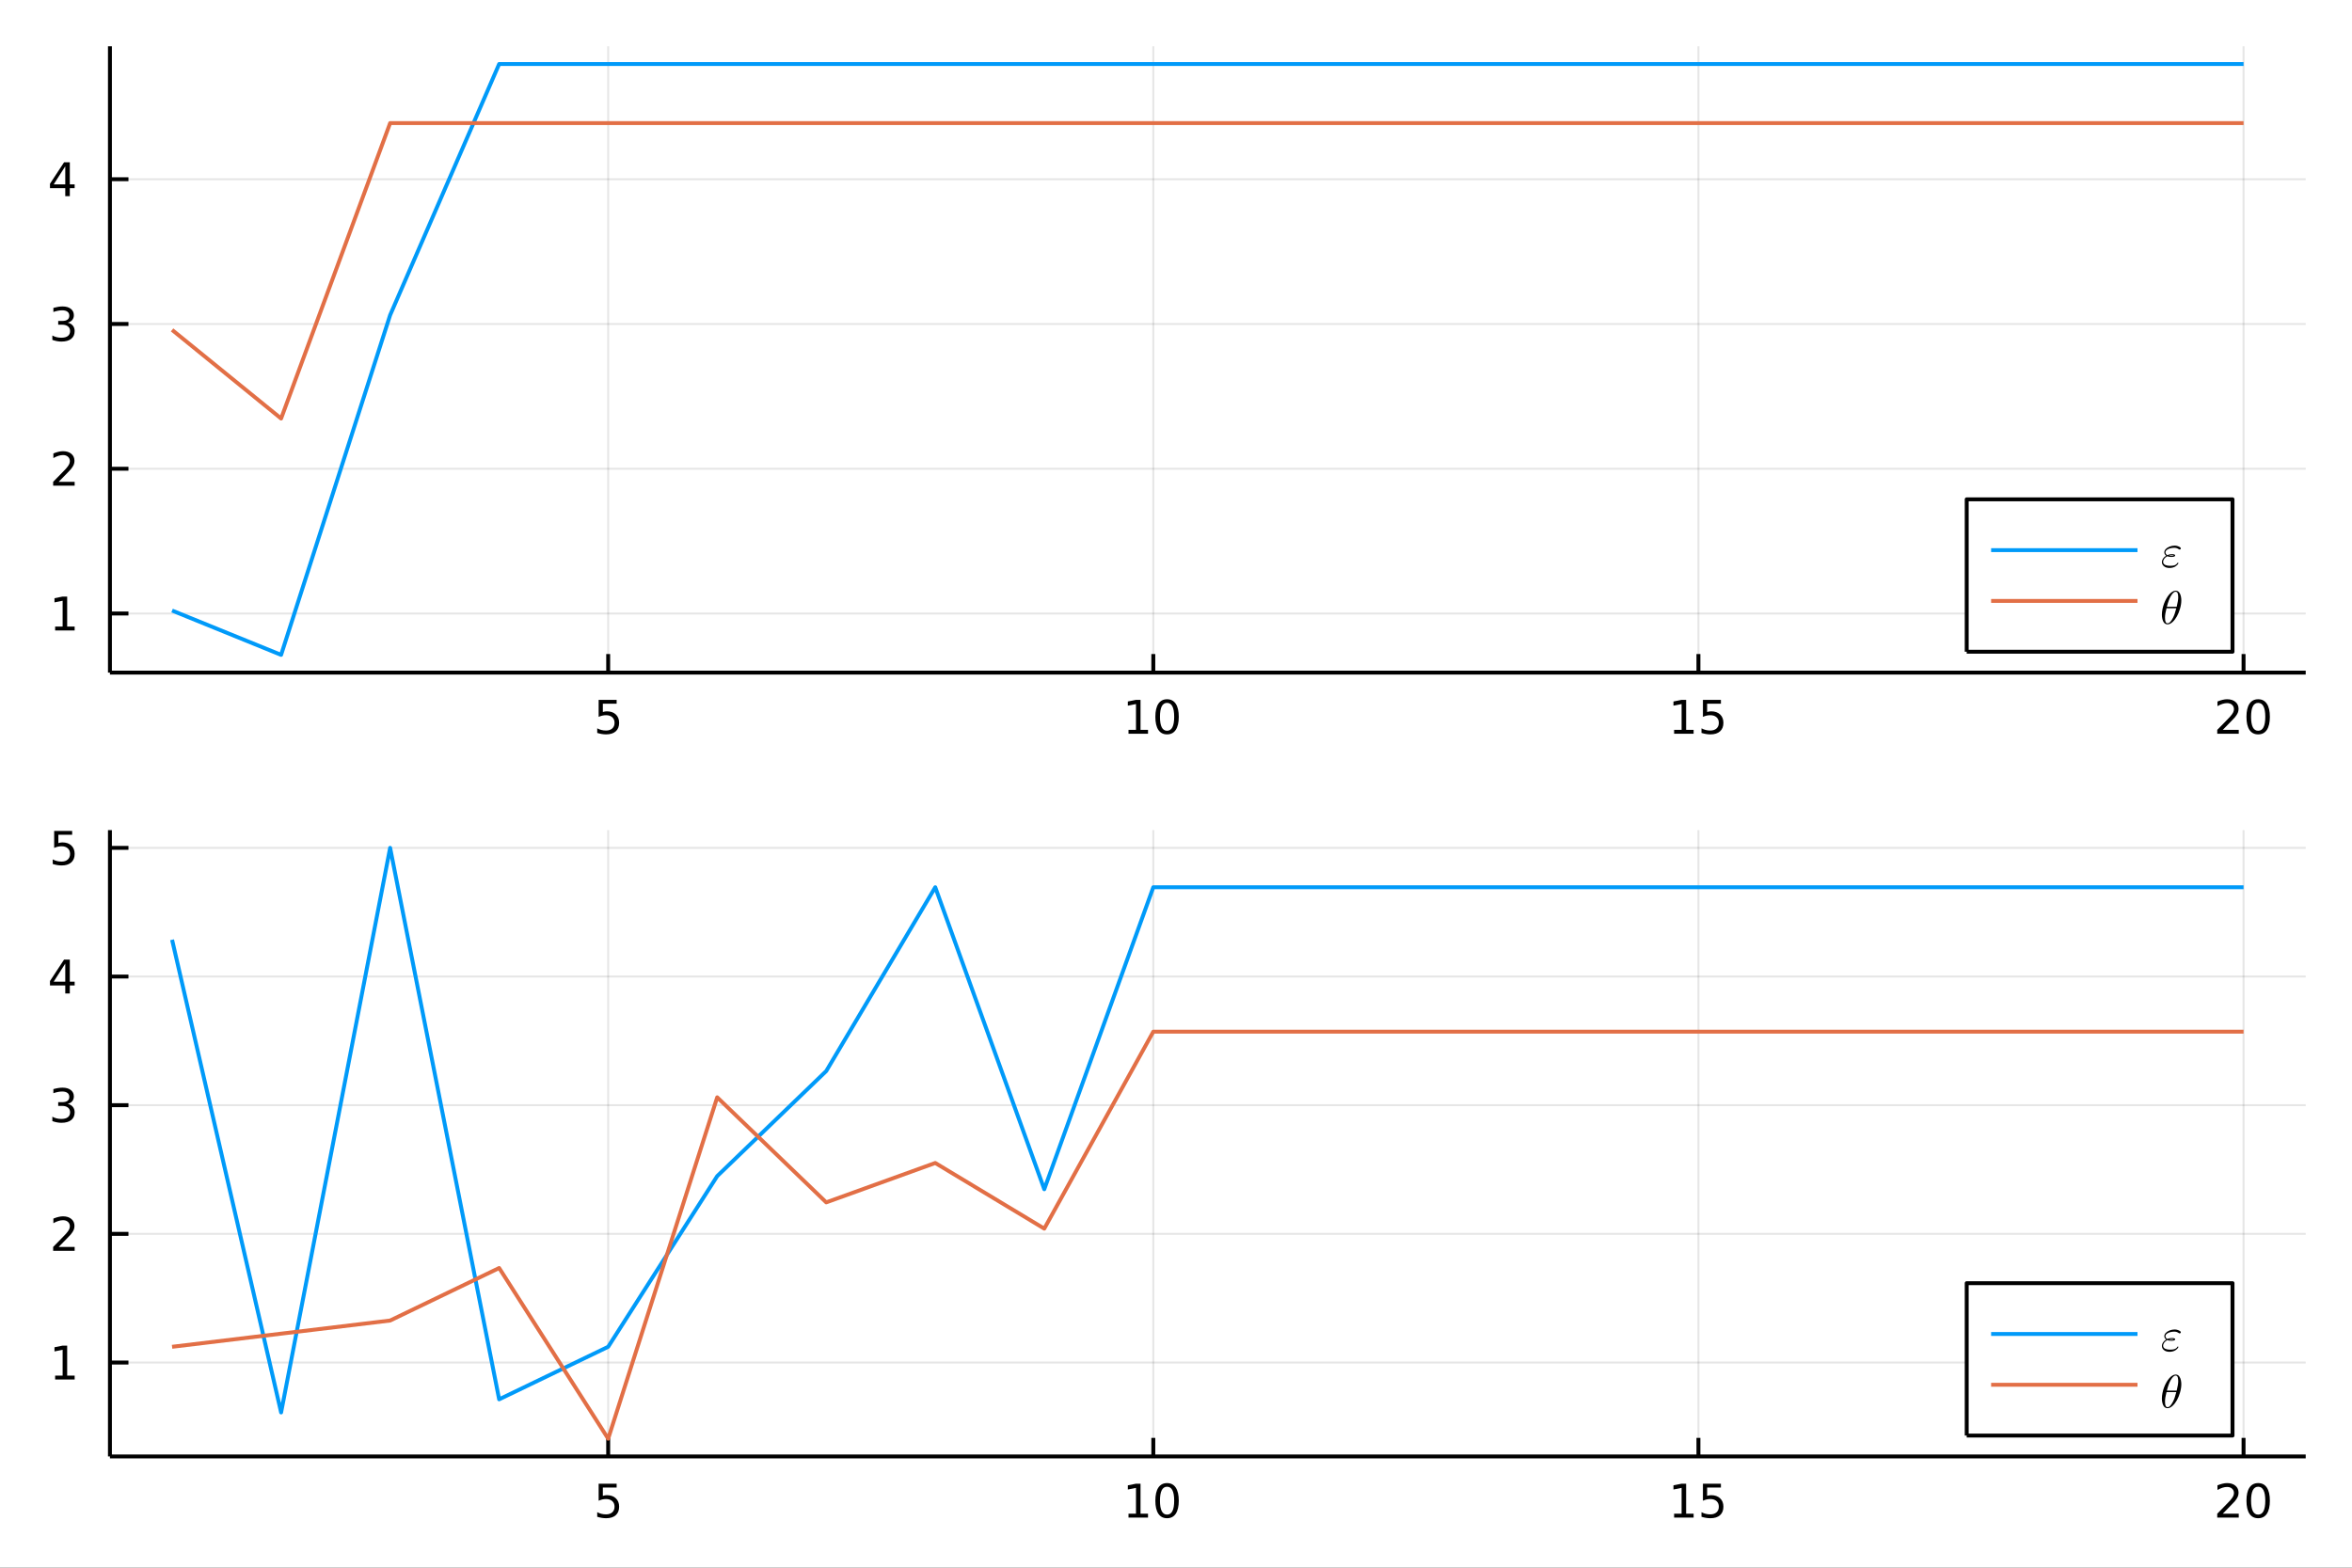 <?xml version="1.0" encoding="utf-8"?>
<svg xmlns="http://www.w3.org/2000/svg" xmlns:xlink="http://www.w3.org/1999/xlink" width="600" height="400" viewBox="0 0 2400 1600">
<rect x="0" y="0" width="2400" height="1600" fill="#333333" stroke="none"/>
<defs>
  <clipPath id="clip820">
    <rect x="0" y="0" width="2400" height="1600"/>
  </clipPath>
</defs>
<path clip-path="url(#clip820)" d="
M0 1600 L2400 1600 L2400 0 L0 0  Z
  " fill="#ffffff" fill-rule="evenodd" fill-opacity="1"/>
<defs>
  <clipPath id="clip821">
    <rect x="480" y="0" width="1681" height="1600"/>
  </clipPath>
</defs>
<defs>
  <clipPath id="clip822">
    <rect x="2160" y="47" width="73" height="1377"/>
  </clipPath>
</defs>
<path clip-path="url(#clip820)" d="
M112.177 686.448 L2352.76 686.448 L2352.76 47.244 L112.177 47.244  Z
  " fill="#ffffff" fill-rule="evenodd" fill-opacity="1"/>
<defs>
  <clipPath id="clip823">
    <rect x="112" y="47" width="2242" height="640"/>
  </clipPath>
</defs>
<polyline clip-path="url(#clip823)" style="stroke:#000000; stroke-linecap:butt; stroke-linejoin:round; stroke-width:2; stroke-opacity:0.1; fill:none" points="
  620.591,686.448 620.591,47.244 
  "/>
<polyline clip-path="url(#clip823)" style="stroke:#000000; stroke-linecap:butt; stroke-linejoin:round; stroke-width:2; stroke-opacity:0.1; fill:none" points="
  1176.84,686.448 1176.84,47.244 
  "/>
<polyline clip-path="url(#clip823)" style="stroke:#000000; stroke-linecap:butt; stroke-linejoin:round; stroke-width:2; stroke-opacity:0.1; fill:none" points="
  1733.09,686.448 1733.09,47.244 
  "/>
<polyline clip-path="url(#clip823)" style="stroke:#000000; stroke-linecap:butt; stroke-linejoin:round; stroke-width:2; stroke-opacity:0.1; fill:none" points="
  2289.34,686.448 2289.34,47.244 
  "/>
<polyline clip-path="url(#clip820)" style="stroke:#000000; stroke-linecap:butt; stroke-linejoin:round; stroke-width:4; stroke-opacity:1; fill:none" points="
  112.177,686.448 2352.76,686.448 
  "/>
<polyline clip-path="url(#clip820)" style="stroke:#000000; stroke-linecap:butt; stroke-linejoin:round; stroke-width:4; stroke-opacity:1; fill:none" points="
  620.591,686.448 620.591,667.55 
  "/>
<polyline clip-path="url(#clip820)" style="stroke:#000000; stroke-linecap:butt; stroke-linejoin:round; stroke-width:4; stroke-opacity:1; fill:none" points="
  1176.84,686.448 1176.84,667.55 
  "/>
<polyline clip-path="url(#clip820)" style="stroke:#000000; stroke-linecap:butt; stroke-linejoin:round; stroke-width:4; stroke-opacity:1; fill:none" points="
  1733.09,686.448 1733.09,667.55 
  "/>
<polyline clip-path="url(#clip820)" style="stroke:#000000; stroke-linecap:butt; stroke-linejoin:round; stroke-width:4; stroke-opacity:1; fill:none" points="
  2289.34,686.448 2289.34,667.55 
  "/>
<path clip-path="url(#clip820)" d="M610.868 714.288 L629.225 714.288 L629.225 718.223 L615.151 718.223 L615.151 726.695 Q616.169 726.348 617.188 726.186 Q618.206 726.001 619.225 726.001 Q625.012 726.001 628.391 729.172 Q631.771 732.343 631.771 737.76 Q631.771 743.339 628.299 746.44 Q624.827 749.519 618.507 749.519 Q616.331 749.519 614.063 749.149 Q611.817 748.778 609.41 748.038 L609.41 743.339 Q611.493 744.473 613.716 745.028 Q615.938 745.584 618.415 745.584 Q622.419 745.584 624.757 743.478 Q627.095 741.371 627.095 737.76 Q627.095 734.149 624.757 732.042 Q622.419 729.936 618.415 729.936 Q616.54 729.936 614.665 730.353 Q612.813 730.769 610.868 731.649 L610.868 714.288 Z" fill="#000000" fill-rule="evenodd" fill-opacity="1" /><path clip-path="url(#clip820)" d="M1151.53 744.913 L1159.17 744.913 L1159.17 718.547 L1150.86 720.214 L1150.86 715.955 L1159.12 714.288 L1163.8 714.288 L1163.8 744.913 L1171.44 744.913 L1171.44 748.848 L1151.53 748.848 L1151.53 744.913 Z" fill="#000000" fill-rule="evenodd" fill-opacity="1" /><path clip-path="url(#clip820)" d="M1190.88 717.367 Q1187.27 717.367 1185.44 720.931 Q1183.64 724.473 1183.64 731.603 Q1183.64 738.709 1185.44 742.274 Q1187.27 745.815 1190.88 745.815 Q1194.51 745.815 1196.32 742.274 Q1198.15 738.709 1198.15 731.603 Q1198.15 724.473 1196.32 720.931 Q1194.51 717.367 1190.88 717.367 M1190.88 713.663 Q1196.69 713.663 1199.75 718.269 Q1202.83 722.853 1202.83 731.603 Q1202.83 740.329 1199.75 744.936 Q1196.69 749.519 1190.88 749.519 Q1185.07 749.519 1181.99 744.936 Q1178.94 740.329 1178.94 731.603 Q1178.94 722.853 1181.99 718.269 Q1185.07 713.663 1190.88 713.663 Z" fill="#000000" fill-rule="evenodd" fill-opacity="1" /><path clip-path="url(#clip820)" d="M1708.28 744.913 L1715.92 744.913 L1715.92 718.547 L1707.61 720.214 L1707.61 715.955 L1715.87 714.288 L1720.55 714.288 L1720.55 744.913 L1728.18 744.913 L1728.18 748.848 L1708.28 748.848 L1708.28 744.913 Z" fill="#000000" fill-rule="evenodd" fill-opacity="1" /><path clip-path="url(#clip820)" d="M1737.68 714.288 L1756.03 714.288 L1756.03 718.223 L1741.96 718.223 L1741.96 726.695 Q1742.98 726.348 1744 726.186 Q1745.01 726.001 1746.03 726.001 Q1751.82 726.001 1755.2 729.172 Q1758.58 732.343 1758.58 737.76 Q1758.58 743.339 1755.11 746.44 Q1751.63 749.519 1745.31 749.519 Q1743.14 749.519 1740.87 749.149 Q1738.62 748.778 1736.22 748.038 L1736.22 743.339 Q1738.3 744.473 1740.52 745.028 Q1742.75 745.584 1745.22 745.584 Q1749.23 745.584 1751.56 743.478 Q1753.9 741.371 1753.9 737.76 Q1753.9 734.149 1751.56 732.042 Q1749.23 729.936 1745.22 729.936 Q1743.35 729.936 1741.47 730.353 Q1739.62 730.769 1737.68 731.649 L1737.68 714.288 Z" fill="#000000" fill-rule="evenodd" fill-opacity="1" /><path clip-path="url(#clip820)" d="M2268.12 744.913 L2284.44 744.913 L2284.44 748.848 L2262.49 748.848 L2262.49 744.913 Q2265.15 742.158 2269.74 737.528 Q2274.34 732.876 2275.52 731.533 Q2277.77 729.01 2278.65 727.274 Q2279.55 725.515 2279.55 723.825 Q2279.55 721.07 2277.61 719.334 Q2275.69 717.598 2272.58 717.598 Q2270.39 717.598 2267.93 718.362 Q2265.5 719.126 2262.72 720.677 L2262.72 715.955 Q2265.55 714.82 2268 714.242 Q2270.45 713.663 2272.49 713.663 Q2277.86 713.663 2281.06 716.348 Q2284.25 719.033 2284.25 723.524 Q2284.25 725.654 2283.44 727.575 Q2282.65 729.473 2280.55 732.066 Q2279.97 732.737 2276.87 735.954 Q2273.76 739.149 2268.12 744.913 Z" fill="#000000" fill-rule="evenodd" fill-opacity="1" /><path clip-path="url(#clip820)" d="M2304.25 717.367 Q2300.64 717.367 2298.81 720.931 Q2297.01 724.473 2297.01 731.603 Q2297.01 738.709 2298.81 742.274 Q2300.64 745.815 2304.25 745.815 Q2307.88 745.815 2309.69 742.274 Q2311.52 738.709 2311.52 731.603 Q2311.52 724.473 2309.69 720.931 Q2307.88 717.367 2304.25 717.367 M2304.25 713.663 Q2310.06 713.663 2313.12 718.269 Q2316.2 722.853 2316.2 731.603 Q2316.2 740.329 2313.12 744.936 Q2310.06 749.519 2304.25 749.519 Q2298.44 749.519 2295.36 744.936 Q2292.31 740.329 2292.31 731.603 Q2292.31 722.853 2295.36 718.269 Q2298.44 713.663 2304.25 713.663 Z" fill="#000000" fill-rule="evenodd" fill-opacity="1" /><polyline clip-path="url(#clip823)" style="stroke:#000000; stroke-linecap:butt; stroke-linejoin:round; stroke-width:2; stroke-opacity:0.1; fill:none" points="
  112.177,626.146 2352.76,626.146 
  "/>
<polyline clip-path="url(#clip823)" style="stroke:#000000; stroke-linecap:butt; stroke-linejoin:round; stroke-width:2; stroke-opacity:0.1; fill:none" points="
  112.177,478.405 2352.76,478.405 
  "/>
<polyline clip-path="url(#clip823)" style="stroke:#000000; stroke-linecap:butt; stroke-linejoin:round; stroke-width:2; stroke-opacity:0.1; fill:none" points="
  112.177,330.665 2352.76,330.665 
  "/>
<polyline clip-path="url(#clip823)" style="stroke:#000000; stroke-linecap:butt; stroke-linejoin:round; stroke-width:2; stroke-opacity:0.1; fill:none" points="
  112.177,182.924 2352.76,182.924 
  "/>
<polyline clip-path="url(#clip820)" style="stroke:#000000; stroke-linecap:butt; stroke-linejoin:round; stroke-width:4; stroke-opacity:1; fill:none" points="
  112.177,686.448 112.177,47.244 
  "/>
<polyline clip-path="url(#clip820)" style="stroke:#000000; stroke-linecap:butt; stroke-linejoin:round; stroke-width:4; stroke-opacity:1; fill:none" points="
  112.177,626.146 131.075,626.146 
  "/>
<polyline clip-path="url(#clip820)" style="stroke:#000000; stroke-linecap:butt; stroke-linejoin:round; stroke-width:4; stroke-opacity:1; fill:none" points="
  112.177,478.405 131.075,478.405 
  "/>
<polyline clip-path="url(#clip820)" style="stroke:#000000; stroke-linecap:butt; stroke-linejoin:round; stroke-width:4; stroke-opacity:1; fill:none" points="
  112.177,330.665 131.075,330.665 
  "/>
<polyline clip-path="url(#clip820)" style="stroke:#000000; stroke-linecap:butt; stroke-linejoin:round; stroke-width:4; stroke-opacity:1; fill:none" points="
  112.177,182.924 131.075,182.924 
  "/>
<path clip-path="url(#clip820)" d="M56.27 639.49 L63.909 639.49 L63.909 613.125 L55.599 614.792 L55.599 610.532 L63.862 608.866 L68.538 608.866 L68.538 639.49 L76.177 639.49 L76.177 643.426 L56.27 643.426 L56.27 639.49 Z" fill="#000000" fill-rule="evenodd" fill-opacity="1" /><path clip-path="url(#clip820)" d="M59.858 491.75 L76.177 491.75 L76.177 495.685 L54.233 495.685 L54.233 491.75 Q56.895 488.995 61.478 484.366 Q66.085 479.713 67.265 478.37 Q69.51 475.847 70.39 474.111 Q71.293 472.352 71.293 470.662 Q71.293 467.908 69.349 466.171 Q67.427 464.435 64.325 464.435 Q62.126 464.435 59.673 465.199 Q57.242 465.963 54.464 467.514 L54.464 462.792 Q57.288 461.658 59.742 461.079 Q62.196 460.5 64.233 460.5 Q69.603 460.5 72.798 463.185 Q75.992 465.87 75.992 470.361 Q75.992 472.491 75.182 474.412 Q74.395 476.31 72.288 478.903 Q71.71 479.574 68.608 482.792 Q65.506 485.986 59.858 491.75 Z" fill="#000000" fill-rule="evenodd" fill-opacity="1" /><path clip-path="url(#clip820)" d="M69.048 329.31 Q72.404 330.028 74.279 332.297 Q76.177 334.565 76.177 337.898 Q76.177 343.014 72.659 345.815 Q69.14 348.616 62.659 348.616 Q60.483 348.616 58.168 348.176 Q55.876 347.759 53.423 346.903 L53.423 342.389 Q55.367 343.523 57.682 344.102 Q59.997 344.681 62.52 344.681 Q66.918 344.681 69.21 342.945 Q71.524 341.209 71.524 337.898 Q71.524 334.843 69.372 333.13 Q67.242 331.394 63.423 331.394 L59.395 331.394 L59.395 327.551 L63.608 327.551 Q67.057 327.551 68.885 326.185 Q70.714 324.797 70.714 322.204 Q70.714 319.542 68.816 318.13 Q66.941 316.695 63.423 316.695 Q61.501 316.695 59.302 317.111 Q57.103 317.528 54.464 318.408 L54.464 314.241 Q57.126 313.5 59.441 313.13 Q61.779 312.76 63.839 312.76 Q69.163 312.76 72.265 315.19 Q75.367 317.598 75.367 321.718 Q75.367 324.588 73.724 326.579 Q72.08 328.547 69.048 329.31 Z" fill="#000000" fill-rule="evenodd" fill-opacity="1" /><path clip-path="url(#clip820)" d="M66.594 169.718 L54.788 188.167 L66.594 188.167 L66.594 169.718 M65.367 165.644 L71.247 165.644 L71.247 188.167 L76.177 188.167 L76.177 192.056 L71.247 192.056 L71.247 200.204 L66.594 200.204 L66.594 192.056 L50.992 192.056 L50.992 187.542 L65.367 165.644 Z" fill="#000000" fill-rule="evenodd" fill-opacity="1" /><polyline clip-path="url(#clip823)" style="stroke:#009af9; stroke-linecap:butt; stroke-linejoin:round; stroke-width:4; stroke-opacity:1; fill:none" points="
  175.59,623.131 286.84,668.357 398.09,321.619 509.34,65.335 620.591,65.335 731.841,65.335 843.091,65.335 954.341,65.335 1065.59,65.335 1176.84,65.335 
  1288.09,65.335 1399.34,65.335 1510.59,65.335 1621.84,65.335 1733.09,65.335 1844.34,65.335 1955.59,65.335 2066.84,65.335 2178.09,65.335 2289.34,65.335 
  
  "/>
<polyline clip-path="url(#clip823)" style="stroke:#e26f46; stroke-linecap:butt; stroke-linejoin:round; stroke-width:4; stroke-opacity:1; fill:none" points="
  175.59,336.695 286.84,427.148 398.09,125.637 509.34,125.637 620.591,125.637 731.841,125.637 843.091,125.637 954.341,125.637 1065.59,125.637 1176.84,125.637 
  1288.09,125.637 1399.34,125.637 1510.59,125.637 1621.84,125.637 1733.09,125.637 1844.34,125.637 1955.59,125.637 2066.84,125.637 2178.09,125.637 2289.34,125.637 
  
  "/>
<path clip-path="url(#clip820)" d="
M2006.85 665.141 L2278.07 665.141 L2278.07 509.621 L2006.85 509.621  Z
  " fill="#ffffff" fill-rule="evenodd" fill-opacity="1"/>
<polyline clip-path="url(#clip820)" style="stroke:#000000; stroke-linecap:butt; stroke-linejoin:round; stroke-width:4; stroke-opacity:1; fill:none" points="
  2006.85,665.141 2278.07,665.141 2278.07,509.621 2006.85,509.621 2006.85,665.141 
  "/>
<polyline clip-path="url(#clip820)" style="stroke:#009af9; stroke-linecap:butt; stroke-linejoin:round; stroke-width:4; stroke-opacity:1; fill:none" points="
  2031.75,561.461 2181.12,561.461 
  "/>
<path clip-path="url(#clip820)" d="M2225.36 559.62 Q2225.36 560.112 2224.94 560.51 Q2224.54 560.908 2224.05 560.908 Q2223.77 560.908 2223.09 560.439 Q2221.14 559.081 2218.69 559.081 Q2216.48 559.081 2214.45 559.62 Q2212.41 560.158 2211.03 561.259 Q2209.67 562.337 2209.67 563.742 Q2209.67 565.499 2211.59 566.529 Q2213.58 565.616 2216.04 565.616 Q2216.83 565.616 2217.37 565.663 Q2217.94 565.71 2218.47 565.827 Q2219.01 565.944 2219.27 566.225 Q2219.55 566.482 2219.55 566.904 Q2219.55 568.403 2215.66 568.403 Q2213.13 568.403 2211.54 567.724 Q2209.5 568.731 2208.38 570.347 Q2207.26 571.963 2207.26 573.345 Q2207.26 574.54 2207.91 575.406 Q2208.59 576.273 2209.69 576.695 Q2210.82 577.116 2211.92 577.304 Q2213.04 577.468 2214.28 577.468 Q2216.32 577.468 2217.75 577.21 Q2219.2 576.929 2220 576.414 Q2220.82 575.898 2221.14 575.547 Q2221.5 575.172 2221.85 574.587 Q2222.06 574.259 2222.34 574.259 Q2222.55 574.259 2222.69 574.399 Q2222.85 574.516 2222.85 574.727 Q2222.85 574.985 2222.53 575.524 Q2222.22 576.062 2221.47 576.788 Q2220.75 577.491 2219.74 578.147 Q2218.76 578.779 2217.19 579.224 Q2215.62 579.669 2213.84 579.669 Q2210.21 579.669 2208.1 577.889 Q2206.01 576.109 2206.01 573.626 Q2206.01 571.893 2207.16 570.113 Q2208.33 568.309 2210.39 567.162 Q2208.47 565.733 2208.47 563.742 Q2208.47 561.962 2209.97 560.369 Q2211.49 558.776 2213.95 557.84 Q2216.44 556.879 2219.15 556.879 Q2220.68 556.879 2222.18 557.395 Q2223.67 557.886 2224.52 558.519 Q2225.36 559.151 2225.36 559.62 M2218.31 566.951 Q2217.28 566.67 2216.04 566.67 Q2214.35 566.67 2213.11 567.091 Q2214.12 567.349 2215.66 567.349 Q2216.95 567.349 2217.33 567.279 Q2217.72 567.209 2218.31 566.951 Z" fill="#000000" fill-rule="evenodd" fill-opacity="1" /><polyline clip-path="url(#clip820)" style="stroke:#e26f46; stroke-linecap:butt; stroke-linejoin:round; stroke-width:4; stroke-opacity:1; fill:none" points="
  2031.75,613.301 2181.12,613.301 
  "/>
<path clip-path="url(#clip820)" d="M2225.83 612.705 Q2225.83 616.64 2224.56 621.067 Q2223.32 625.47 2221.36 629.031 Q2219.39 632.567 2216.81 634.91 Q2214.23 637.228 2211.78 637.228 Q2210.21 637.228 2209.04 636.362 Q2207.89 635.472 2207.26 633.996 Q2206.62 632.497 2206.32 630.857 Q2206.01 629.194 2206.01 627.391 Q2206.01 624.697 2206.6 621.77 Q2207.18 618.818 2208.17 616.148 Q2209.15 613.455 2210.53 611.019 Q2211.92 608.559 2213.44 606.779 Q2214.98 604.976 2216.72 603.922 Q2218.45 602.868 2220.07 602.868 Q2221.24 602.868 2222.18 603.383 Q2223.14 603.875 2223.74 604.741 Q2224.35 605.585 2224.78 606.592 Q2225.22 607.599 2225.43 608.77 Q2225.64 609.918 2225.74 610.878 Q2225.83 611.815 2225.83 612.705 M2222.67 609.73 Q2222.67 608.536 2222.57 607.646 Q2222.48 606.732 2222.22 605.819 Q2221.96 604.905 2221.4 604.414 Q2220.86 603.922 2220.02 603.922 Q2217.56 603.922 2214.8 608.957 Q2213.91 610.527 2213.11 612.658 Q2212.31 614.79 2212.03 615.797 Q2211.75 616.804 2211.1 619.287 L2221.12 619.287 Q2222.67 612.892 2222.67 609.73 M2220.7 620.809 L2210.72 620.809 Q2209.18 626.665 2209.18 630.319 Q2209.18 633.504 2209.83 634.839 Q2210.51 636.151 2211.78 636.151 Q2213.23 636.151 2214.59 634.699 Q2215.94 633.223 2217.33 630.553 Q2219.15 627.086 2220.7 620.809 Z" fill="#000000" fill-rule="evenodd" fill-opacity="1" /><path clip-path="url(#clip820)" d="
M112.177 1486.45 L2352.76 1486.45 L2352.76 847.244 L112.177 847.244  Z
  " fill="#ffffff" fill-rule="evenodd" fill-opacity="1"/>
<defs>
  <clipPath id="clip824">
    <rect x="112" y="847" width="2242" height="640"/>
  </clipPath>
</defs>
<polyline clip-path="url(#clip824)" style="stroke:#000000; stroke-linecap:butt; stroke-linejoin:round; stroke-width:2; stroke-opacity:0.1; fill:none" points="
  620.591,1486.45 620.591,847.244 
  "/>
<polyline clip-path="url(#clip824)" style="stroke:#000000; stroke-linecap:butt; stroke-linejoin:round; stroke-width:2; stroke-opacity:0.1; fill:none" points="
  1176.84,1486.45 1176.84,847.244 
  "/>
<polyline clip-path="url(#clip824)" style="stroke:#000000; stroke-linecap:butt; stroke-linejoin:round; stroke-width:2; stroke-opacity:0.1; fill:none" points="
  1733.09,1486.45 1733.09,847.244 
  "/>
<polyline clip-path="url(#clip824)" style="stroke:#000000; stroke-linecap:butt; stroke-linejoin:round; stroke-width:2; stroke-opacity:0.1; fill:none" points="
  2289.34,1486.45 2289.34,847.244 
  "/>
<polyline clip-path="url(#clip820)" style="stroke:#000000; stroke-linecap:butt; stroke-linejoin:round; stroke-width:4; stroke-opacity:1; fill:none" points="
  112.177,1486.45 2352.76,1486.45 
  "/>
<polyline clip-path="url(#clip820)" style="stroke:#000000; stroke-linecap:butt; stroke-linejoin:round; stroke-width:4; stroke-opacity:1; fill:none" points="
  620.591,1486.45 620.591,1467.55 
  "/>
<polyline clip-path="url(#clip820)" style="stroke:#000000; stroke-linecap:butt; stroke-linejoin:round; stroke-width:4; stroke-opacity:1; fill:none" points="
  1176.84,1486.45 1176.84,1467.55 
  "/>
<polyline clip-path="url(#clip820)" style="stroke:#000000; stroke-linecap:butt; stroke-linejoin:round; stroke-width:4; stroke-opacity:1; fill:none" points="
  1733.09,1486.45 1733.09,1467.55 
  "/>
<polyline clip-path="url(#clip820)" style="stroke:#000000; stroke-linecap:butt; stroke-linejoin:round; stroke-width:4; stroke-opacity:1; fill:none" points="
  2289.34,1486.45 2289.34,1467.55 
  "/>
<path clip-path="url(#clip820)" d="M610.868 1514.29 L629.225 1514.29 L629.225 1518.22 L615.151 1518.22 L615.151 1526.7 Q616.169 1526.35 617.188 1526.19 Q618.206 1526 619.225 1526 Q625.012 1526 628.391 1529.17 Q631.771 1532.34 631.771 1537.76 Q631.771 1543.34 628.299 1546.44 Q624.827 1549.52 618.507 1549.52 Q616.331 1549.52 614.063 1549.15 Q611.817 1548.78 609.41 1548.04 L609.41 1543.34 Q611.493 1544.47 613.716 1545.03 Q615.938 1545.58 618.415 1545.58 Q622.419 1545.58 624.757 1543.48 Q627.095 1541.37 627.095 1537.76 Q627.095 1534.15 624.757 1532.04 Q622.419 1529.94 618.415 1529.94 Q616.54 1529.94 614.665 1530.35 Q612.813 1530.77 610.868 1531.65 L610.868 1514.29 Z" fill="#000000" fill-rule="evenodd" fill-opacity="1" /><path clip-path="url(#clip820)" d="M1151.53 1544.91 L1159.17 1544.91 L1159.17 1518.55 L1150.86 1520.21 L1150.86 1515.95 L1159.12 1514.29 L1163.8 1514.29 L1163.8 1544.91 L1171.44 1544.91 L1171.44 1548.85 L1151.53 1548.85 L1151.53 1544.91 Z" fill="#000000" fill-rule="evenodd" fill-opacity="1" /><path clip-path="url(#clip820)" d="M1190.88 1517.37 Q1187.27 1517.37 1185.44 1520.93 Q1183.64 1524.47 1183.64 1531.6 Q1183.64 1538.71 1185.44 1542.27 Q1187.27 1545.82 1190.88 1545.82 Q1194.51 1545.82 1196.32 1542.27 Q1198.15 1538.71 1198.15 1531.6 Q1198.15 1524.47 1196.32 1520.93 Q1194.51 1517.37 1190.88 1517.37 M1190.88 1513.66 Q1196.69 1513.66 1199.75 1518.27 Q1202.83 1522.85 1202.83 1531.6 Q1202.83 1540.33 1199.75 1544.94 Q1196.69 1549.52 1190.88 1549.52 Q1185.07 1549.52 1181.99 1544.94 Q1178.94 1540.33 1178.94 1531.6 Q1178.94 1522.85 1181.99 1518.27 Q1185.07 1513.66 1190.88 1513.66 Z" fill="#000000" fill-rule="evenodd" fill-opacity="1" /><path clip-path="url(#clip820)" d="M1708.28 1544.91 L1715.92 1544.91 L1715.92 1518.55 L1707.61 1520.21 L1707.61 1515.95 L1715.87 1514.29 L1720.55 1514.29 L1720.55 1544.91 L1728.18 1544.91 L1728.18 1548.85 L1708.28 1548.85 L1708.28 1544.91 Z" fill="#000000" fill-rule="evenodd" fill-opacity="1" /><path clip-path="url(#clip820)" d="M1737.68 1514.29 L1756.03 1514.29 L1756.03 1518.22 L1741.96 1518.22 L1741.96 1526.7 Q1742.98 1526.35 1744 1526.19 Q1745.01 1526 1746.03 1526 Q1751.82 1526 1755.2 1529.17 Q1758.58 1532.34 1758.58 1537.76 Q1758.58 1543.34 1755.11 1546.44 Q1751.63 1549.52 1745.31 1549.52 Q1743.14 1549.52 1740.87 1549.15 Q1738.62 1548.78 1736.22 1548.04 L1736.22 1543.34 Q1738.3 1544.47 1740.52 1545.03 Q1742.75 1545.58 1745.22 1545.58 Q1749.23 1545.58 1751.56 1543.48 Q1753.9 1541.37 1753.9 1537.76 Q1753.9 1534.15 1751.56 1532.04 Q1749.23 1529.94 1745.22 1529.94 Q1743.35 1529.94 1741.47 1530.35 Q1739.62 1530.77 1737.68 1531.65 L1737.68 1514.29 Z" fill="#000000" fill-rule="evenodd" fill-opacity="1" /><path clip-path="url(#clip820)" d="M2268.12 1544.91 L2284.44 1544.91 L2284.44 1548.85 L2262.49 1548.85 L2262.49 1544.91 Q2265.15 1542.16 2269.74 1537.53 Q2274.34 1532.88 2275.52 1531.53 Q2277.77 1529.01 2278.65 1527.27 Q2279.55 1525.51 2279.55 1523.82 Q2279.55 1521.07 2277.61 1519.33 Q2275.69 1517.6 2272.58 1517.6 Q2270.39 1517.6 2267.93 1518.36 Q2265.5 1519.13 2262.72 1520.68 L2262.72 1515.95 Q2265.55 1514.82 2268 1514.24 Q2270.45 1513.66 2272.49 1513.66 Q2277.86 1513.66 2281.06 1516.35 Q2284.25 1519.03 2284.25 1523.52 Q2284.25 1525.65 2283.44 1527.57 Q2282.65 1529.47 2280.55 1532.07 Q2279.97 1532.74 2276.87 1535.95 Q2273.76 1539.15 2268.12 1544.91 Z" fill="#000000" fill-rule="evenodd" fill-opacity="1" /><path clip-path="url(#clip820)" d="M2304.25 1517.37 Q2300.64 1517.37 2298.81 1520.93 Q2297.01 1524.47 2297.01 1531.6 Q2297.01 1538.71 2298.81 1542.27 Q2300.64 1545.82 2304.25 1545.82 Q2307.88 1545.82 2309.69 1542.27 Q2311.52 1538.71 2311.52 1531.6 Q2311.52 1524.47 2309.69 1520.93 Q2307.88 1517.37 2304.25 1517.37 M2304.25 1513.66 Q2310.06 1513.66 2313.12 1518.27 Q2316.2 1522.85 2316.2 1531.6 Q2316.2 1540.33 2313.12 1544.94 Q2310.06 1549.52 2304.25 1549.52 Q2298.44 1549.52 2295.36 1544.94 Q2292.31 1540.33 2292.31 1531.6 Q2292.31 1522.85 2295.36 1518.27 Q2298.44 1513.66 2304.25 1513.66 Z" fill="#000000" fill-rule="evenodd" fill-opacity="1" /><polyline clip-path="url(#clip824)" style="stroke:#000000; stroke-linecap:butt; stroke-linejoin:round; stroke-width:2; stroke-opacity:0.1; fill:none" points="
  112.177,1390.63 2352.76,1390.63 
  "/>
<polyline clip-path="url(#clip824)" style="stroke:#000000; stroke-linecap:butt; stroke-linejoin:round; stroke-width:2; stroke-opacity:0.1; fill:none" points="
  112.177,1259.31 2352.76,1259.31 
  "/>
<polyline clip-path="url(#clip824)" style="stroke:#000000; stroke-linecap:butt; stroke-linejoin:round; stroke-width:2; stroke-opacity:0.1; fill:none" points="
  112.177,1127.98 2352.76,1127.98 
  "/>
<polyline clip-path="url(#clip824)" style="stroke:#000000; stroke-linecap:butt; stroke-linejoin:round; stroke-width:2; stroke-opacity:0.1; fill:none" points="
  112.177,996.66 2352.76,996.66 
  "/>
<polyline clip-path="url(#clip824)" style="stroke:#000000; stroke-linecap:butt; stroke-linejoin:round; stroke-width:2; stroke-opacity:0.1; fill:none" points="
  112.177,865.335 2352.76,865.335 
  "/>
<polyline clip-path="url(#clip820)" style="stroke:#000000; stroke-linecap:butt; stroke-linejoin:round; stroke-width:4; stroke-opacity:1; fill:none" points="
  112.177,1486.45 112.177,847.244 
  "/>
<polyline clip-path="url(#clip820)" style="stroke:#000000; stroke-linecap:butt; stroke-linejoin:round; stroke-width:4; stroke-opacity:1; fill:none" points="
  112.177,1390.63 131.075,1390.63 
  "/>
<polyline clip-path="url(#clip820)" style="stroke:#000000; stroke-linecap:butt; stroke-linejoin:round; stroke-width:4; stroke-opacity:1; fill:none" points="
  112.177,1259.31 131.075,1259.31 
  "/>
<polyline clip-path="url(#clip820)" style="stroke:#000000; stroke-linecap:butt; stroke-linejoin:round; stroke-width:4; stroke-opacity:1; fill:none" points="
  112.177,1127.98 131.075,1127.98 
  "/>
<polyline clip-path="url(#clip820)" style="stroke:#000000; stroke-linecap:butt; stroke-linejoin:round; stroke-width:4; stroke-opacity:1; fill:none" points="
  112.177,996.66 131.075,996.66 
  "/>
<polyline clip-path="url(#clip820)" style="stroke:#000000; stroke-linecap:butt; stroke-linejoin:round; stroke-width:4; stroke-opacity:1; fill:none" points="
  112.177,865.335 131.075,865.335 
  "/>
<path clip-path="url(#clip820)" d="M56.27 1403.98 L63.909 1403.98 L63.909 1377.61 L55.599 1379.28 L55.599 1375.02 L63.862 1373.35 L68.538 1373.35 L68.538 1403.98 L76.177 1403.98 L76.177 1407.91 L56.27 1407.91 L56.27 1403.98 Z" fill="#000000" fill-rule="evenodd" fill-opacity="1" /><path clip-path="url(#clip820)" d="M59.858 1272.65 L76.177 1272.65 L76.177 1276.59 L54.233 1276.59 L54.233 1272.65 Q56.895 1269.9 61.478 1265.27 Q66.085 1260.62 67.265 1259.27 Q69.51 1256.75 70.39 1255.02 Q71.293 1253.26 71.293 1251.57 Q71.293 1248.81 69.349 1247.08 Q67.427 1245.34 64.325 1245.34 Q62.126 1245.34 59.673 1246.1 Q57.242 1246.87 54.464 1248.42 L54.464 1243.7 Q57.288 1242.56 59.742 1241.98 Q62.196 1241.4 64.233 1241.4 Q69.603 1241.4 72.798 1244.09 Q75.992 1246.77 75.992 1251.27 Q75.992 1253.4 75.182 1255.32 Q74.395 1257.21 72.288 1259.81 Q71.71 1260.48 68.608 1263.7 Q65.506 1266.89 59.858 1272.65 Z" fill="#000000" fill-rule="evenodd" fill-opacity="1" /><path clip-path="url(#clip820)" d="M69.048 1126.63 Q72.404 1127.35 74.279 1129.62 Q76.177 1131.88 76.177 1135.22 Q76.177 1140.33 72.659 1143.13 Q69.14 1145.94 62.659 1145.94 Q60.483 1145.94 58.168 1145.5 Q55.876 1145.08 53.423 1144.22 L53.423 1139.71 Q55.367 1140.84 57.682 1141.42 Q59.997 1142 62.52 1142 Q66.918 1142 69.21 1140.26 Q71.524 1138.53 71.524 1135.22 Q71.524 1132.16 69.372 1130.45 Q67.242 1128.71 63.423 1128.71 L59.395 1128.71 L59.395 1124.87 L63.608 1124.87 Q67.057 1124.87 68.885 1123.51 Q70.714 1122.12 70.714 1119.52 Q70.714 1116.86 68.816 1115.45 Q66.941 1114.01 63.423 1114.01 Q61.501 1114.01 59.302 1114.43 Q57.103 1114.85 54.464 1115.73 L54.464 1111.56 Q57.126 1110.82 59.441 1110.45 Q61.779 1110.08 63.839 1110.08 Q69.163 1110.08 72.265 1112.51 Q75.367 1114.92 75.367 1119.04 Q75.367 1121.91 73.724 1123.9 Q72.08 1125.87 69.048 1126.63 Z" fill="#000000" fill-rule="evenodd" fill-opacity="1" /><path clip-path="url(#clip820)" d="M66.594 983.454 L54.788 1001.9 L66.594 1001.9 L66.594 983.454 M65.367 979.38 L71.247 979.38 L71.247 1001.9 L76.177 1001.9 L76.177 1005.79 L71.247 1005.79 L71.247 1013.94 L66.594 1013.94 L66.594 1005.79 L50.992 1005.79 L50.992 1001.28 L65.367 979.38 Z" fill="#000000" fill-rule="evenodd" fill-opacity="1" /><path clip-path="url(#clip820)" d="M55.275 848.055 L73.631 848.055 L73.631 851.99 L59.557 851.99 L59.557 860.462 Q60.575 860.115 61.594 859.953 Q62.612 859.768 63.631 859.768 Q69.418 859.768 72.798 862.939 Q76.177 866.11 76.177 871.527 Q76.177 877.106 72.705 880.207 Q69.233 883.286 62.913 883.286 Q60.737 883.286 58.469 882.916 Q56.224 882.545 53.816 881.805 L53.816 877.106 Q55.9 878.24 58.122 878.795 Q60.344 879.351 62.821 879.351 Q66.825 879.351 69.163 877.244 Q71.501 875.138 71.501 871.527 Q71.501 867.916 69.163 865.809 Q66.825 863.703 62.821 863.703 Q60.946 863.703 59.071 864.119 Q57.219 864.536 55.275 865.416 L55.275 848.055 Z" fill="#000000" fill-rule="evenodd" fill-opacity="1" /><polyline clip-path="url(#clip824)" style="stroke:#009af9; stroke-linecap:butt; stroke-linejoin:round; stroke-width:4; stroke-opacity:1; fill:none" points="
  175.59,959.138 286.84,1441.56 398.09,865.335 509.34,1428.16 620.591,1374.55 731.841,1200.35 843.091,1093.14 954.341,905.536 1065.59,1213.75 1176.84,905.536 
  1288.09,905.536 1399.34,905.536 1510.59,905.536 1621.84,905.536 1733.09,905.536 1844.34,905.536 1955.59,905.536 2066.84,905.536 2178.09,905.536 2289.34,905.536 
  
  "/>
<polyline clip-path="url(#clip824)" style="stroke:#e26f46; stroke-linecap:butt; stroke-linejoin:round; stroke-width:4; stroke-opacity:1; fill:none" points="
  175.59,1374.55 286.84,1361.15 398.09,1347.75 509.34,1294.15 620.591,1468.36 731.841,1119.94 843.091,1227.15 954.341,1186.95 1065.59,1253.95 1176.84,1052.94 
  1288.09,1052.94 1399.34,1052.94 1510.59,1052.94 1621.84,1052.94 1733.09,1052.94 1844.34,1052.94 1955.59,1052.94 2066.84,1052.94 2178.09,1052.94 2289.34,1052.94 
  
  "/>
<path clip-path="url(#clip820)" d="
M2006.85 1465.14 L2278.07 1465.14 L2278.07 1309.62 L2006.85 1309.62  Z
  " fill="#ffffff" fill-rule="evenodd" fill-opacity="1"/>
<polyline clip-path="url(#clip820)" style="stroke:#000000; stroke-linecap:butt; stroke-linejoin:round; stroke-width:4; stroke-opacity:1; fill:none" points="
  2006.85,1465.14 2278.07,1465.14 2278.07,1309.62 2006.85,1309.62 2006.85,1465.14 
  "/>
<polyline clip-path="url(#clip820)" style="stroke:#009af9; stroke-linecap:butt; stroke-linejoin:round; stroke-width:4; stroke-opacity:1; fill:none" points="
  2031.75,1361.46 2181.12,1361.46 
  "/>
<path clip-path="url(#clip820)" d="M2225.36 1359.62 Q2225.36 1360.11 2224.94 1360.51 Q2224.54 1360.91 2224.05 1360.91 Q2223.77 1360.91 2223.09 1360.44 Q2221.14 1359.08 2218.69 1359.08 Q2216.48 1359.08 2214.45 1359.62 Q2212.41 1360.16 2211.03 1361.26 Q2209.67 1362.34 2209.67 1363.74 Q2209.67 1365.5 2211.59 1366.53 Q2213.58 1365.62 2216.04 1365.62 Q2216.83 1365.62 2217.37 1365.66 Q2217.94 1365.71 2218.47 1365.83 Q2219.01 1365.94 2219.27 1366.22 Q2219.55 1366.48 2219.55 1366.9 Q2219.55 1368.4 2215.66 1368.4 Q2213.13 1368.4 2211.54 1367.72 Q2209.5 1368.73 2208.38 1370.35 Q2207.26 1371.96 2207.26 1373.35 Q2207.26 1374.54 2207.91 1375.41 Q2208.59 1376.27 2209.69 1376.69 Q2210.82 1377.12 2211.92 1377.3 Q2213.04 1377.47 2214.28 1377.47 Q2216.32 1377.47 2217.75 1377.21 Q2219.2 1376.93 2220 1376.41 Q2220.82 1375.9 2221.14 1375.55 Q2221.5 1375.17 2221.85 1374.59 Q2222.06 1374.26 2222.34 1374.26 Q2222.55 1374.26 2222.69 1374.4 Q2222.85 1374.52 2222.85 1374.73 Q2222.85 1374.98 2222.53 1375.52 Q2222.22 1376.06 2221.47 1376.79 Q2220.75 1377.49 2219.74 1378.15 Q2218.76 1378.78 2217.19 1379.22 Q2215.62 1379.67 2213.84 1379.67 Q2210.21 1379.67 2208.1 1377.89 Q2206.01 1376.11 2206.01 1373.63 Q2206.01 1371.89 2207.16 1370.11 Q2208.33 1368.31 2210.39 1367.16 Q2208.47 1365.73 2208.47 1363.74 Q2208.47 1361.96 2209.97 1360.37 Q2211.49 1358.78 2213.95 1357.84 Q2216.44 1356.88 2219.15 1356.88 Q2220.68 1356.88 2222.18 1357.39 Q2223.67 1357.89 2224.52 1358.52 Q2225.36 1359.15 2225.36 1359.62 M2218.31 1366.95 Q2217.28 1366.67 2216.04 1366.67 Q2214.35 1366.67 2213.11 1367.09 Q2214.12 1367.35 2215.66 1367.35 Q2216.95 1367.35 2217.33 1367.28 Q2217.72 1367.21 2218.31 1366.95 Z" fill="#000000" fill-rule="evenodd" fill-opacity="1" /><polyline clip-path="url(#clip820)" style="stroke:#e26f46; stroke-linecap:butt; stroke-linejoin:round; stroke-width:4; stroke-opacity:1; fill:none" points="
  2031.75,1413.3 2181.12,1413.3 
  "/>
<path clip-path="url(#clip820)" d="M2225.83 1412.71 Q2225.83 1416.64 2224.56 1421.07 Q2223.32 1425.47 2221.36 1429.03 Q2219.39 1432.57 2216.81 1434.91 Q2214.23 1437.23 2211.78 1437.23 Q2210.21 1437.23 2209.04 1436.36 Q2207.89 1435.47 2207.26 1434 Q2206.62 1432.5 2206.32 1430.86 Q2206.01 1429.19 2206.01 1427.39 Q2206.01 1424.7 2206.6 1421.77 Q2207.18 1418.82 2208.17 1416.15 Q2209.15 1413.45 2210.53 1411.02 Q2211.92 1408.56 2213.44 1406.78 Q2214.98 1404.98 2216.72 1403.92 Q2218.45 1402.87 2220.07 1402.87 Q2221.24 1402.87 2222.18 1403.38 Q2223.14 1403.87 2223.74 1404.74 Q2224.35 1405.58 2224.78 1406.59 Q2225.22 1407.6 2225.43 1408.77 Q2225.64 1409.92 2225.74 1410.88 Q2225.83 1411.82 2225.83 1412.71 M2222.67 1409.73 Q2222.67 1408.54 2222.57 1407.65 Q2222.48 1406.73 2222.22 1405.82 Q2221.96 1404.91 2221.4 1404.41 Q2220.86 1403.92 2220.02 1403.92 Q2217.56 1403.92 2214.8 1408.96 Q2213.91 1410.53 2213.11 1412.66 Q2212.31 1414.79 2212.03 1415.8 Q2211.75 1416.8 2211.1 1419.29 L2221.12 1419.29 Q2222.67 1412.89 2222.67 1409.73 M2220.7 1420.81 L2210.72 1420.81 Q2209.18 1426.66 2209.18 1430.32 Q2209.18 1433.5 2209.83 1434.84 Q2210.51 1436.15 2211.78 1436.15 Q2213.23 1436.15 2214.59 1434.7 Q2215.94 1433.22 2217.33 1430.55 Q2219.15 1427.09 2220.7 1420.81 Z" fill="#000000" fill-rule="evenodd" fill-opacity="1" /></svg>
